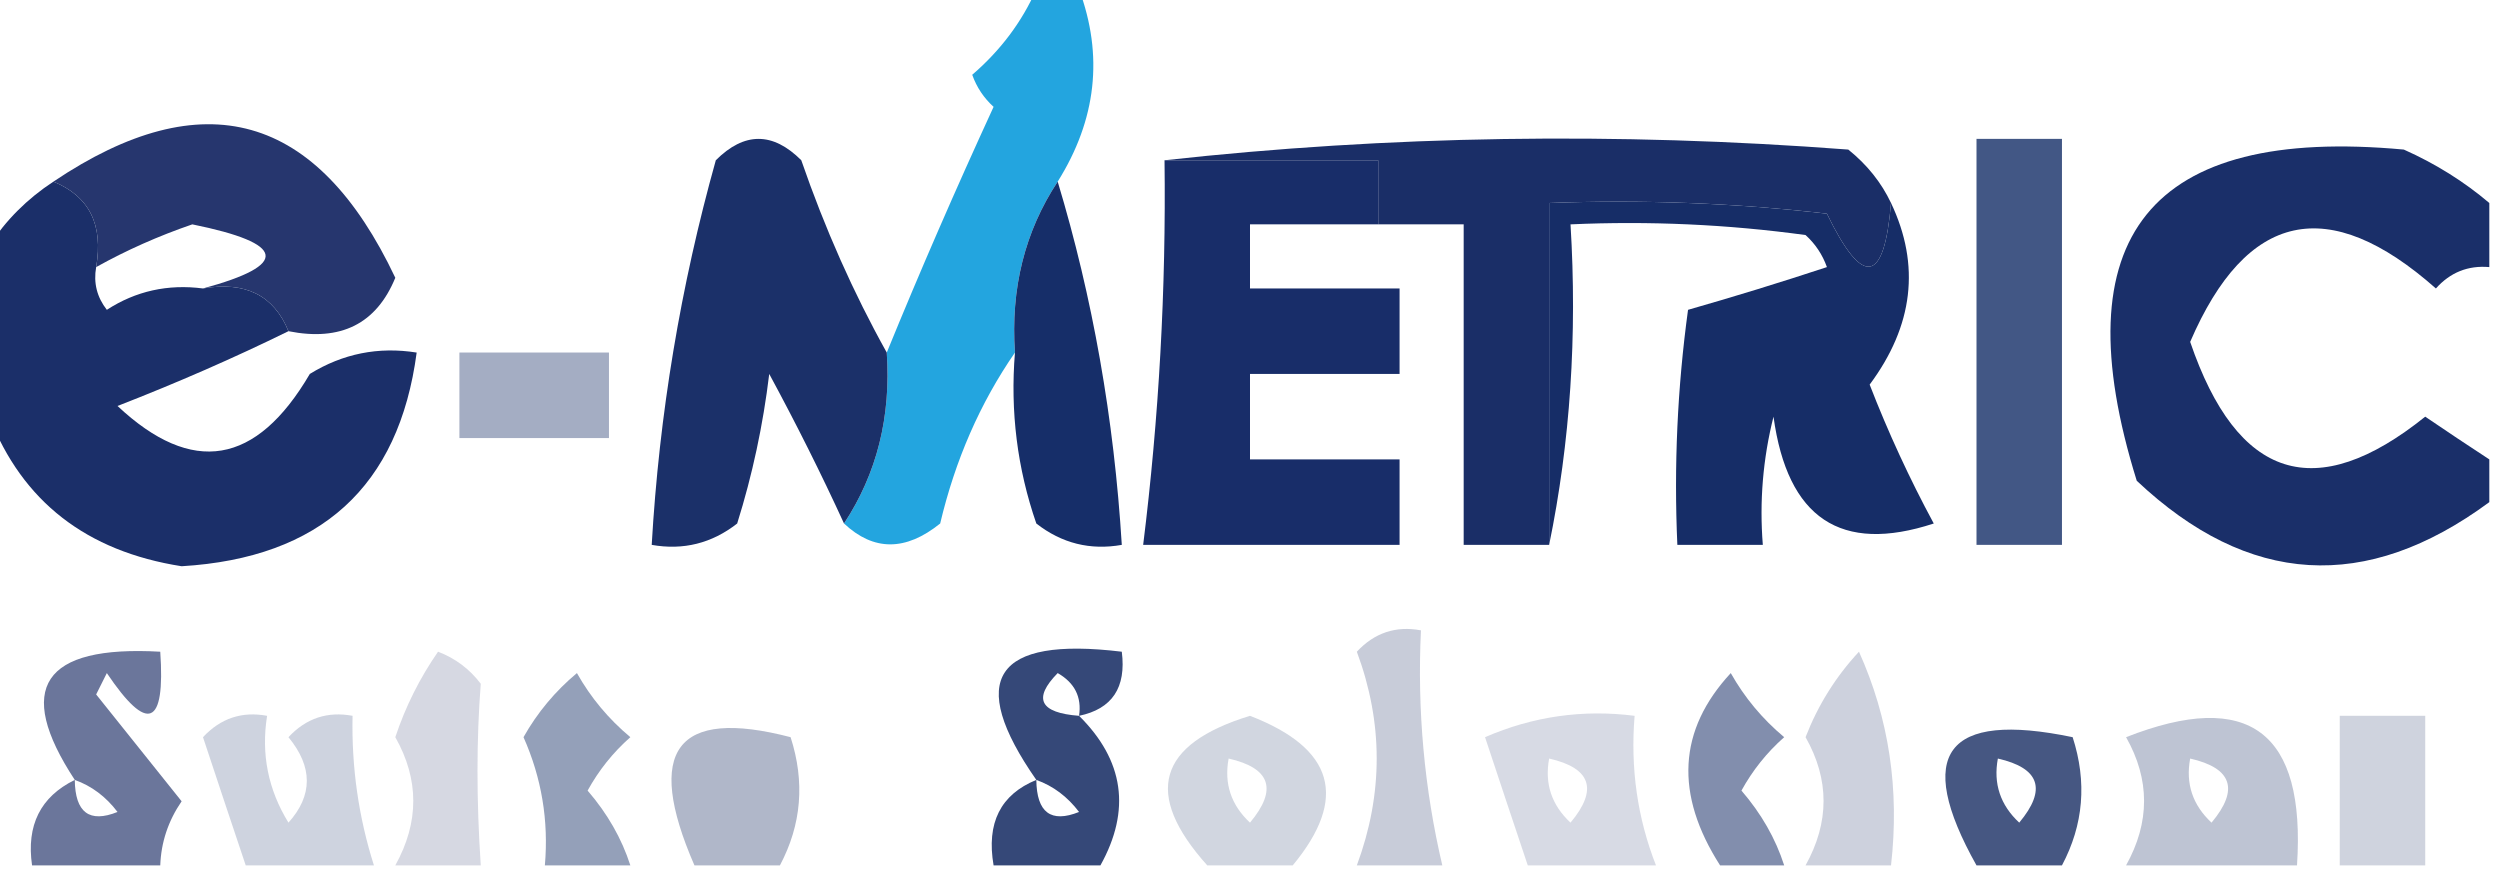 <?xml version="1.0" encoding="UTF-8"?>
<!DOCTYPE svg PUBLIC "-//W3C//DTD SVG 1.1//EN" "http://www.w3.org/Graphics/SVG/1.1/DTD/svg11.dtd">
<svg xmlns="http://www.w3.org/2000/svg" version="1.1" width="117px" height="41px" style="shape-rendering:geometricPrecision; text-rendering:geometricPrecision; image-rendering:optimizeQuality; fill-rule:evenodd; clip-rule:evenodd" xmlns:xlink="http://www.w3.org/1999/xlink">
<g><path style="opacity:0.996" fill="#23a5df" d="M 48.5,-0.5 C 49.167,-0.5 49.833,-0.5 50.5,-0.5C 51.649,2.601 51.316,5.601 49.5,8.5C 47.961,10.838 47.294,13.505 47.5,16.5C 45.871,18.858 44.705,21.524 44,24.5C 42.385,25.801 40.885,25.801 39.5,24.5C 41.039,22.162 41.706,19.495 41.5,16.5C 43.049,12.709 44.716,8.876 46.5,5C 46.043,4.586 45.709,4.086 45.5,3.5C 46.826,2.358 47.826,1.024 48.5,-0.5 Z"/></g>
<g><path style="opacity:1" fill="#26366e" d="M 13.5,15.5 C 12.817,13.823 11.483,13.157 9.5,13.5C 13.568,12.394 13.401,11.394 9,10.5C 7.415,11.044 5.915,11.711 4.5,12.5C 4.843,10.517 4.176,9.183 2.5,8.5C 9.516,3.781 14.849,5.281 18.5,13C 17.615,15.157 15.948,15.99 13.5,15.5 Z"/></g>
<g><path style="opacity:1" fill="#1b3069" d="M 41.5,16.5 C 41.706,19.495 41.039,22.162 39.5,24.5C 38.442,22.192 37.276,19.858 36,17.5C 35.713,19.891 35.213,22.224 34.5,24.5C 33.311,25.429 31.978,25.762 30.5,25.5C 30.852,19.388 31.852,13.388 33.5,7.5C 34.833,6.167 36.167,6.167 37.5,7.5C 38.609,10.708 39.942,13.708 41.5,16.5 Z"/></g>
<g><path style="opacity:1" fill="#182d69" d="M 54.5,7.5 C 57.833,7.5 61.167,7.5 64.5,7.5C 64.5,8.5 64.5,9.5 64.5,10.5C 62.5,10.5 60.5,10.5 58.5,10.5C 58.5,11.5 58.5,12.5 58.5,13.5C 60.833,13.5 63.167,13.5 65.5,13.5C 65.5,14.833 65.5,16.167 65.5,17.5C 63.167,17.5 60.833,17.5 58.5,17.5C 58.5,18.833 58.5,20.167 58.5,21.5C 60.833,21.5 63.167,21.5 65.5,21.5C 65.5,22.833 65.5,24.167 65.5,25.5C 61.5,25.5 57.5,25.5 53.5,25.5C 54.241,19.529 54.575,13.529 54.5,7.5 Z"/></g>
<g><path style="opacity:1" fill="#1a2e67" d="M 54.5,7.5 C 64.992,6.341 75.659,6.175 86.5,7C 87.38,7.708 88.047,8.542 88.5,9.5C 88.181,13.3 87.181,13.466 85.5,10C 81.179,9.501 76.846,9.334 72.5,9.5C 72.5,14.833 72.5,20.167 72.5,25.5C 71.167,25.5 69.833,25.5 68.5,25.5C 68.5,20.5 68.5,15.5 68.5,10.5C 67.167,10.5 65.833,10.5 64.5,10.5C 64.5,9.5 64.5,8.5 64.5,7.5C 61.167,7.5 57.833,7.5 54.5,7.5 Z"/></g>
<g><path style="opacity:0.796" fill="#122d66" d="M 92.5,6.5 C 93.833,6.5 95.167,6.5 96.5,6.5C 96.5,12.833 96.5,19.167 96.5,25.5C 95.167,25.5 93.833,25.5 92.5,25.5C 92.5,19.167 92.5,12.833 92.5,6.5 Z"/></g>
<g><path style="opacity:0.997" fill="#1a2f69" d="M 116.5,9.5 C 116.5,10.5 116.5,11.5 116.5,12.5C 115.504,12.414 114.671,12.748 114,13.5C 108.97,9.05 105.136,9.883 102.5,16C 104.703,22.454 108.37,23.621 113.5,19.5C 114.518,20.192 115.518,20.859 116.5,21.5C 116.5,22.167 116.5,22.833 116.5,23.5C 110.726,27.758 105.226,27.424 100,22.5C 96.438,11.064 100.604,5.898 112.5,7C 113.984,7.662 115.317,8.496 116.5,9.5 Z"/></g>
<g><path style="opacity:1" fill="#1b2f69" d="M 2.5,8.5 C 4.176,9.183 4.843,10.517 4.5,12.5C 4.369,13.239 4.536,13.906 5,14.5C 6.356,13.62 7.856,13.287 9.5,13.5C 11.483,13.157 12.817,13.823 13.5,15.5C 10.976,16.74 8.309,17.907 5.5,19C 8.995,22.277 11.995,21.777 14.5,17.5C 16.045,16.548 17.712,16.215 19.5,16.5C 18.668,22.776 15.001,26.11 8.5,26.5C 4.045,25.801 1.045,23.467 -0.5,19.5C -0.5,16.833 -0.5,14.167 -0.5,11.5C 0.272,10.306 1.272,9.306 2.5,8.5 Z"/></g>
<g><path style="opacity:1" fill="#162d67" d="M 88.5,9.5 C 89.882,12.411 89.548,15.245 87.5,18C 88.363,20.227 89.363,22.393 90.5,24.5C 86.154,25.925 83.654,24.259 83,19.5C 82.504,21.473 82.338,23.473 82.5,25.5C 81.167,25.5 79.833,25.5 78.5,25.5C 78.335,21.818 78.501,18.152 79,14.5C 81.147,13.887 83.314,13.221 85.5,12.5C 85.291,11.914 84.957,11.414 84.5,11C 80.848,10.501 77.182,10.335 73.5,10.5C 73.82,15.695 73.487,20.695 72.5,25.5C 72.5,20.167 72.5,14.833 72.5,9.5C 76.846,9.334 81.179,9.501 85.5,10C 87.181,13.466 88.181,13.3 88.5,9.5 Z"/></g>
<g><path style="opacity:1" fill="#162e69" d="M 49.5,8.5 C 51.137,13.927 52.137,19.593 52.5,25.5C 51.022,25.762 49.689,25.429 48.5,24.5C 47.607,21.916 47.274,19.249 47.5,16.5C 47.294,13.505 47.961,10.838 49.5,8.5 Z"/></g>
<g><path style="opacity:0.4" fill="#1d3469" d="M 21.5,16.5 C 23.833,16.5 26.167,16.5 28.5,16.5C 28.5,17.833 28.5,19.167 28.5,20.5C 26.167,20.5 23.833,20.5 21.5,20.5C 21.5,19.167 21.5,17.833 21.5,16.5 Z"/></g>
<g><path style="opacity:0.259" fill="#2b3d6e" d="M 67.5,40.5 C 66.167,40.5 64.833,40.5 63.5,40.5C 64.739,37.163 64.739,33.83 63.5,30.5C 64.325,29.614 65.325,29.281 66.5,29.5C 66.323,33.234 66.656,36.901 67.5,40.5 Z"/></g>
<g><path style="opacity:0.71" fill="#2f3f73" d="M 7.5,40.5 C 5.5,40.5 3.5,40.5 1.5,40.5C 1.229,38.62 1.896,37.287 3.5,36.5C 0.669,32.19 2.003,30.189 7.5,30.5C 7.741,33.999 6.908,34.332 5,31.5C 4.833,31.833 4.667,32.167 4.5,32.5C 5.833,34.167 7.167,35.833 8.5,37.5C 7.873,38.417 7.539,39.417 7.5,40.5 Z M 3.5,36.5 C 4.289,36.783 4.956,37.283 5.5,38C 4.184,38.528 3.517,38.028 3.5,36.5 Z"/></g>
<g><path style="opacity:0.235" fill="#515a86" d="M 22.5,40.5 C 21.167,40.5 19.833,40.5 18.5,40.5C 19.622,38.482 19.622,36.482 18.5,34.5C 18.977,33.069 19.643,31.736 20.5,30.5C 21.308,30.808 21.975,31.308 22.5,32C 22.296,34.621 22.296,37.455 22.5,40.5 Z"/></g>
<g><path style="opacity:0.933" fill="#273b6e" d="M 50.5,33.5 C 52.604,35.583 52.938,37.916 51.5,40.5C 49.833,40.5 48.167,40.5 46.5,40.5C 46.157,38.517 46.824,37.183 48.5,36.5C 45.207,31.778 46.541,29.778 52.5,30.5C 52.715,32.179 52.048,33.179 50.5,33.5 Z M 50.5,33.5 C 48.663,33.361 48.33,32.694 49.5,31.5C 50.297,31.957 50.631,32.624 50.5,33.5 Z M 48.5,36.5 C 49.289,36.783 49.956,37.283 50.5,38C 49.184,38.528 48.517,38.028 48.5,36.5 Z"/></g>
<g><path style="opacity:0.271" fill="#485781" d="M 88.5,40.5 C 87.167,40.5 85.833,40.5 84.5,40.5C 85.623,38.482 85.623,36.482 84.5,34.5C 85.083,32.998 85.916,31.665 87,30.5C 88.405,33.619 88.905,36.952 88.5,40.5 Z"/></g>
<g><path style="opacity:0.216" fill="#2d4171" d="M 60.5,40.5 C 59.167,40.5 57.833,40.5 56.5,40.5C 53.501,37.161 54.167,34.828 58.5,33.5C 62.44,35.021 63.107,37.354 60.5,40.5 Z M 57.5,35.5 C 59.465,35.948 59.798,36.948 58.5,38.5C 57.614,37.675 57.281,36.675 57.5,35.5 Z"/></g>
<g><path style="opacity:0.23" fill="#273d71" d="M 17.5,40.5 C 15.5,40.5 13.5,40.5 11.5,40.5C 10.838,38.529 10.172,36.529 9.5,34.5C 10.325,33.614 11.325,33.281 12.5,33.5C 12.215,35.288 12.548,36.955 13.5,38.5C 14.645,37.224 14.645,35.891 13.5,34.5C 14.325,33.614 15.325,33.281 16.5,33.5C 16.448,35.903 16.781,38.236 17.5,40.5 Z"/></g>
<g><path style="opacity:0.566" fill="#22386e" d="M 83.5,40.5 C 82.5,40.5 81.5,40.5 80.5,40.5C 78.366,37.165 78.532,34.165 81,31.5C 81.645,32.646 82.478,33.646 83.5,34.5C 82.689,35.216 82.022,36.05 81.5,37C 82.43,38.077 83.096,39.244 83.5,40.5 Z"/></g>
<g><path style="opacity:0.484" fill="#213a6e" d="M 29.5,40.5 C 28.167,40.5 26.833,40.5 25.5,40.5C 25.682,38.409 25.348,36.409 24.5,34.5C 25.145,33.354 25.978,32.354 27,31.5C 27.645,32.646 28.478,33.646 29.5,34.5C 28.689,35.216 28.022,36.05 27.5,37C 28.43,38.077 29.096,39.244 29.5,40.5 Z"/></g>
<g><path style="opacity:0.859" fill="#283c6e" d="M 96.5,40.5 C 95.167,40.5 93.833,40.5 92.5,40.5C 89.564,35.265 91.064,33.265 97,34.5C 97.678,36.598 97.511,38.598 96.5,40.5 Z M 93.5,35.5 C 95.465,35.948 95.798,36.948 94.5,38.5C 93.614,37.675 93.281,36.675 93.5,35.5 Z"/></g>
<g><path style="opacity:0.227" fill="#2d3f71" d="M 113.5,40.5 C 112.167,40.5 110.833,40.5 109.5,40.5C 109.5,38.167 109.5,35.833 109.5,33.5C 110.833,33.5 112.167,33.5 113.5,33.5C 113.5,35.833 113.5,38.167 113.5,40.5 Z"/></g>
<g><path style="opacity:0.298" fill="#273b6c" d="M 107.5,40.5 C 104.833,40.5 102.167,40.5 99.5,40.5C 100.623,38.482 100.623,36.482 99.5,34.5C 105.248,32.239 107.914,34.239 107.5,40.5 Z M 102.5,35.5 C 104.465,35.948 104.798,36.948 103.5,38.5C 102.614,37.675 102.281,36.675 102.5,35.5 Z"/></g>
<g><path style="opacity:0.184" fill="#283b6f" d="M 77.5,40.5 C 75.5,40.5 73.5,40.5 71.5,40.5C 70.838,38.529 70.172,36.529 69.5,34.5C 71.743,33.526 74.076,33.192 76.5,33.5C 76.298,35.95 76.631,38.283 77.5,40.5 Z M 72.5,35.5 C 74.465,35.948 74.798,36.948 73.5,38.5C 72.614,37.675 72.281,36.675 72.5,35.5 Z"/></g>
<g><path style="opacity:0.38" fill="#314372" d="M 36.5,40.5 C 35.167,40.5 33.833,40.5 32.5,40.5C 30.151,35.105 31.651,33.105 37,34.5C 37.678,36.598 37.511,38.598 36.5,40.5 Z"/></g>
</svg>
